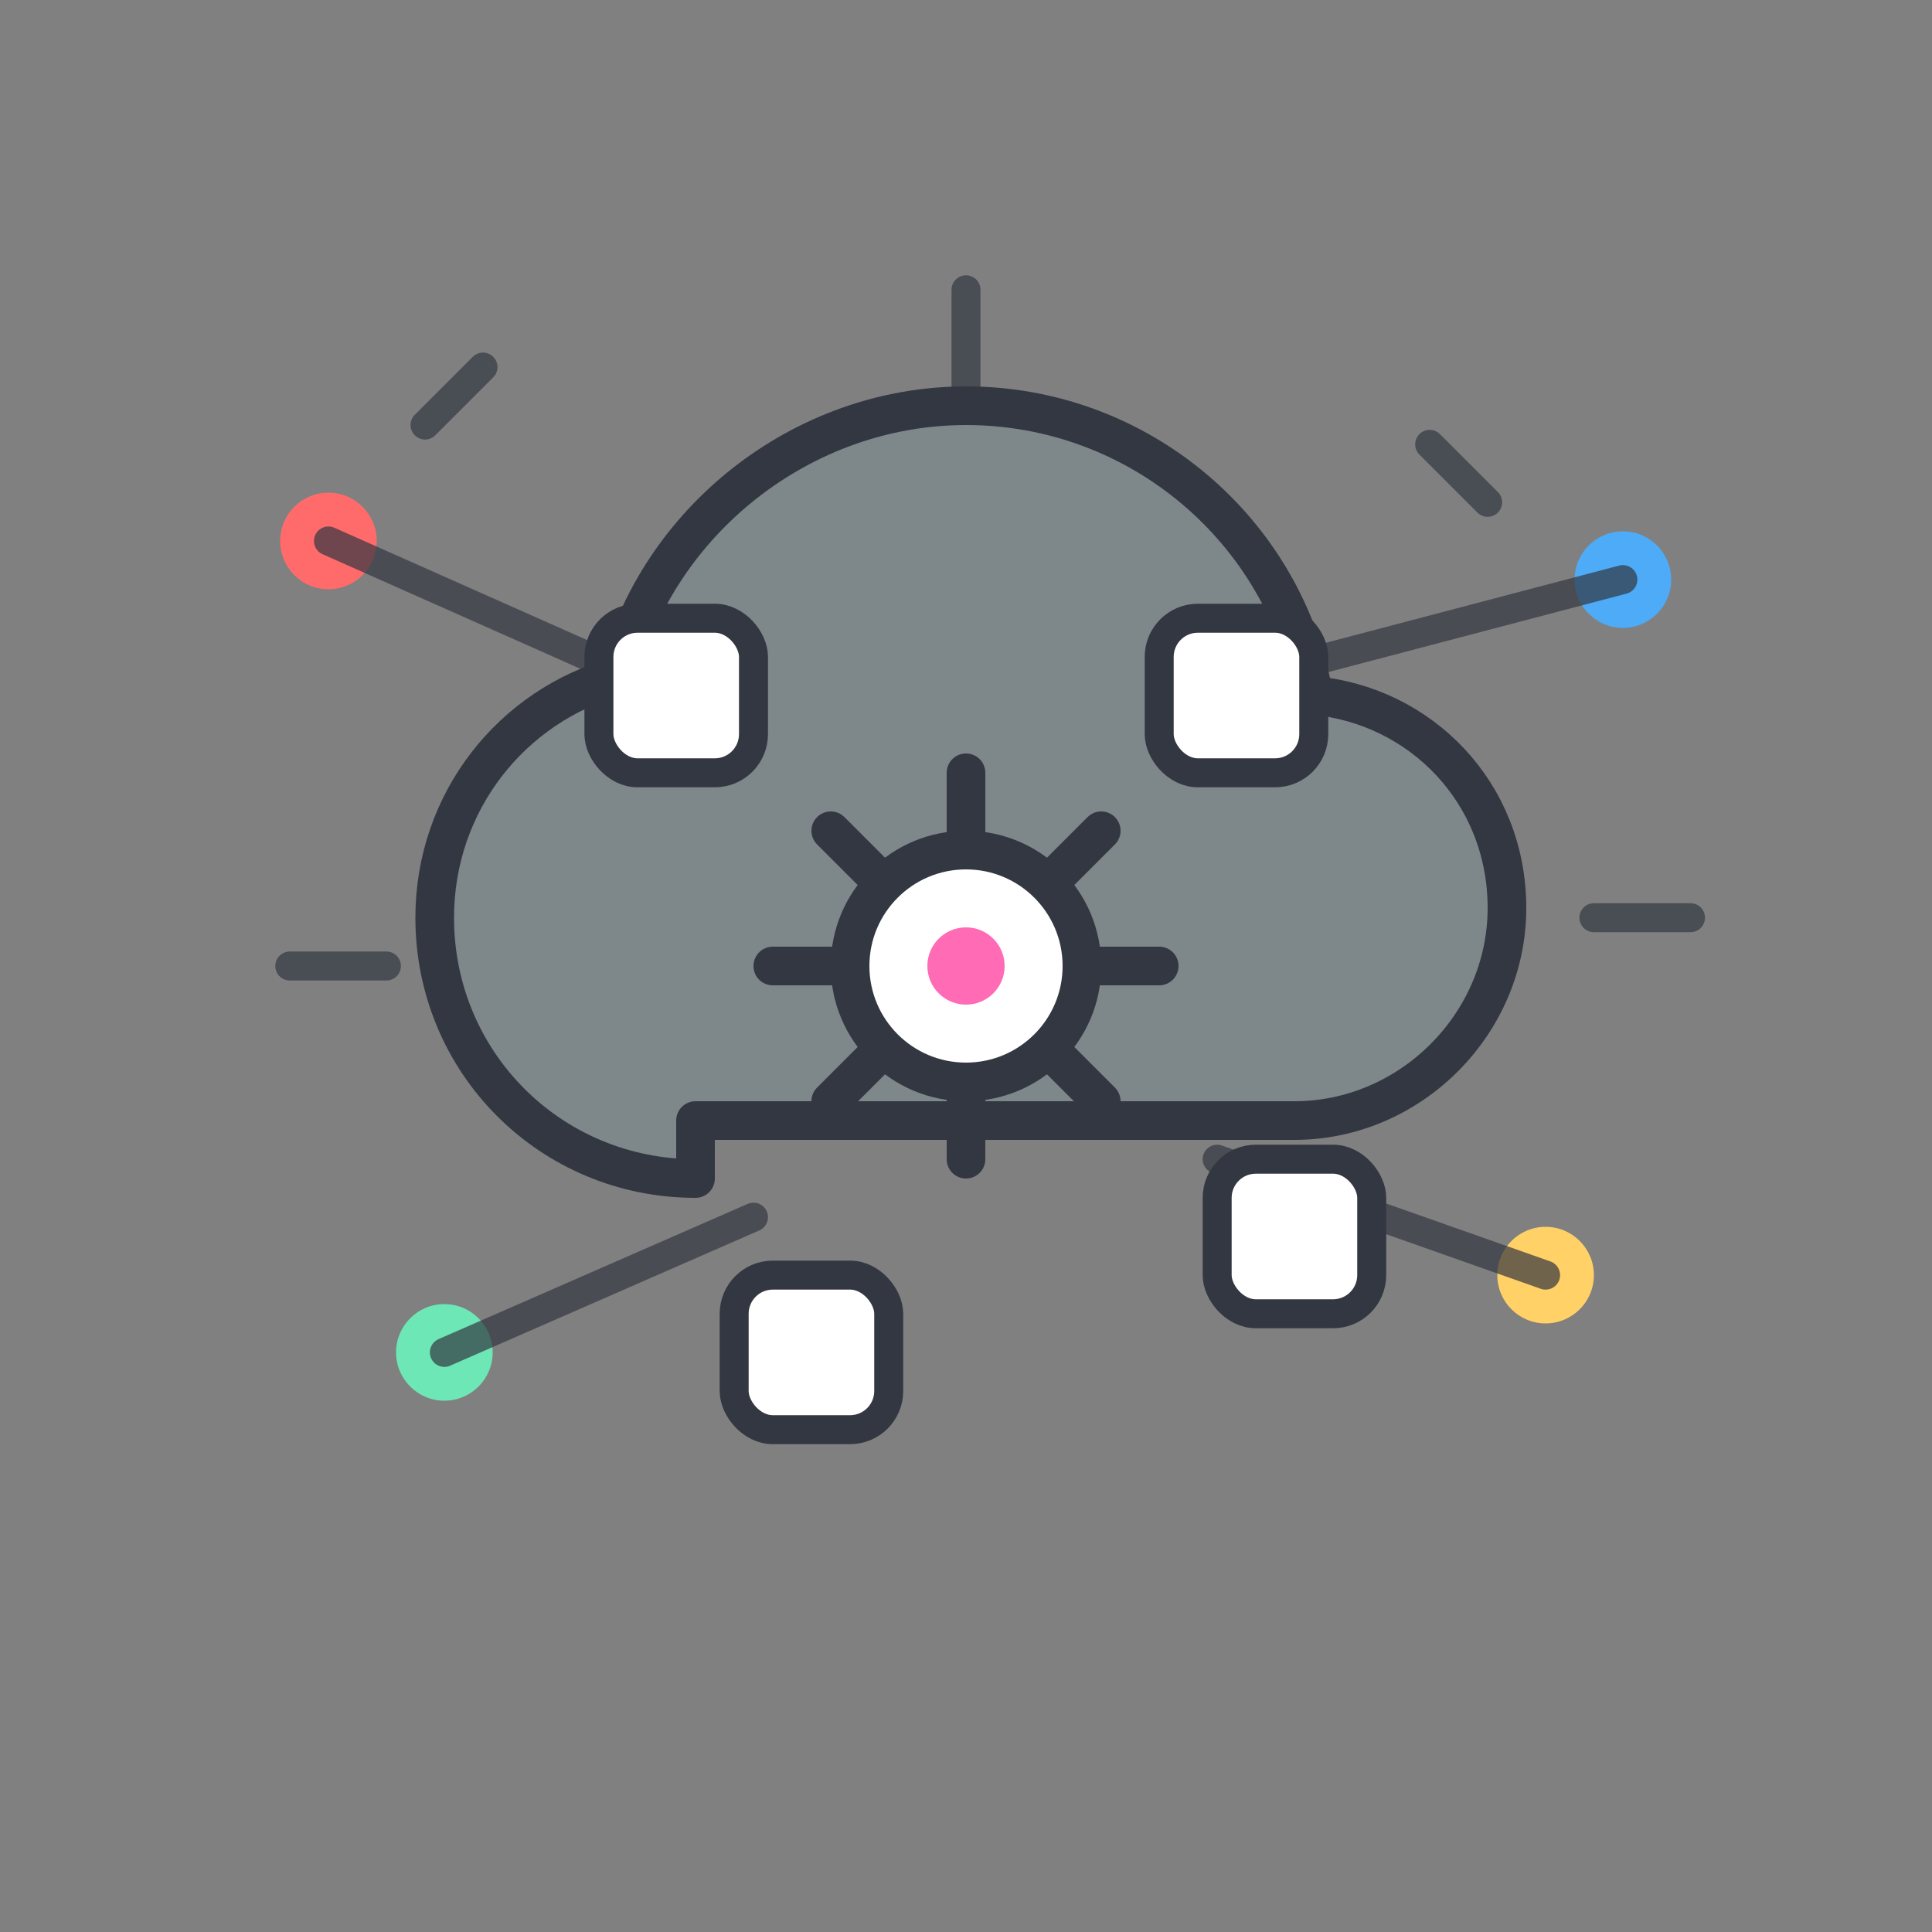 <svg width="200" height="200" viewBox="0 0 200 200" fill="none" xmlns="http://www.w3.org/2000/svg" role="img" aria-labelledby="title desc">
  <rect x="0" y="0" width="200" height="200" fill="#808080" stroke="none"/>
  <title id="title">AI Hub Icon</title>
  <desc id="desc">Cloud with gear and connected nodes representing an AI hub</desc>
  <!-- Accent dots -->
  <circle cx="34" cy="56" r="5" fill="#FF6B6B"/>
  <circle cx="168" cy="60" r="5" fill="#4DABF7"/>
  <circle cx="46" cy="140" r="5" fill="#6EE7B7"/>
  <circle cx="160" cy="132" r="5" fill="#FFD166"/>

  <!-- Connection lines -->
  <path d="M34 56 L70 72 M168 60 L130 70 M46 140 L78 126 M160 132 L126 120" stroke="#323741" stroke-width="3" stroke-linecap="round" stroke-linejoin="round" opacity="0.7"/>

  <!-- Cloud -->
  <path d="M72 122c-15 0-27-12-27-27 0-12 8-22 19-25 4-16 19-28 36-28 18 0 33 13 36 30 11 1 20 10 20 22 0 12-10 22-22 22H72z"
        stroke="#323741" stroke-width="4" stroke-linecap="round" stroke-linejoin="round" fill="rgba(100, 224, 255, 0.08)"/>

  <!-- Gear inside cloud -->
  <g transform="translate(100,100)">
    <circle r="12" fill="#FFFFFF" />
    <circle r="12" stroke="#323741" stroke-width="4" fill="none"/>
    <circle r="4" fill="#FF6BB5"/>
    <path d="M0 -20 L0 -12 M0 12 L0 20 M-20 0 L-12 0 M12 0 L20 0 M-14 -14 L-9 -9 M9 9 L14 14 M14 -14 L9 -9 M-14 14 L-9 9"
          stroke="#323741" stroke-width="4" stroke-linecap="round"/>
  </g>

  <!-- Small nodes -->
  <g fill="#FFFFFF" stroke="#323741" stroke-width="3" stroke-linejoin="round" stroke-linecap="round">
    <rect x="62" y="64" width="16" height="16" rx="4"/>
    <rect x="120" y="64" width="16" height="16" rx="4"/>
    <rect x="76" y="132" width="16" height="16" rx="4"/>
    <rect x="126" y="120" width="16" height="16" rx="4"/>
  </g>

  <!-- Sparkles -->
  <g stroke="#323741" stroke-width="3" stroke-linecap="round" opacity="0.7">
    <path d="M30 100 h10"/>
    <path d="M165 95 h10"/>
    <path d="M100 30 v10"/>
    <path d="M148 46 l6 6"/>
    <path d="M44 44 l6 -6"/>
  </g>
</svg>
